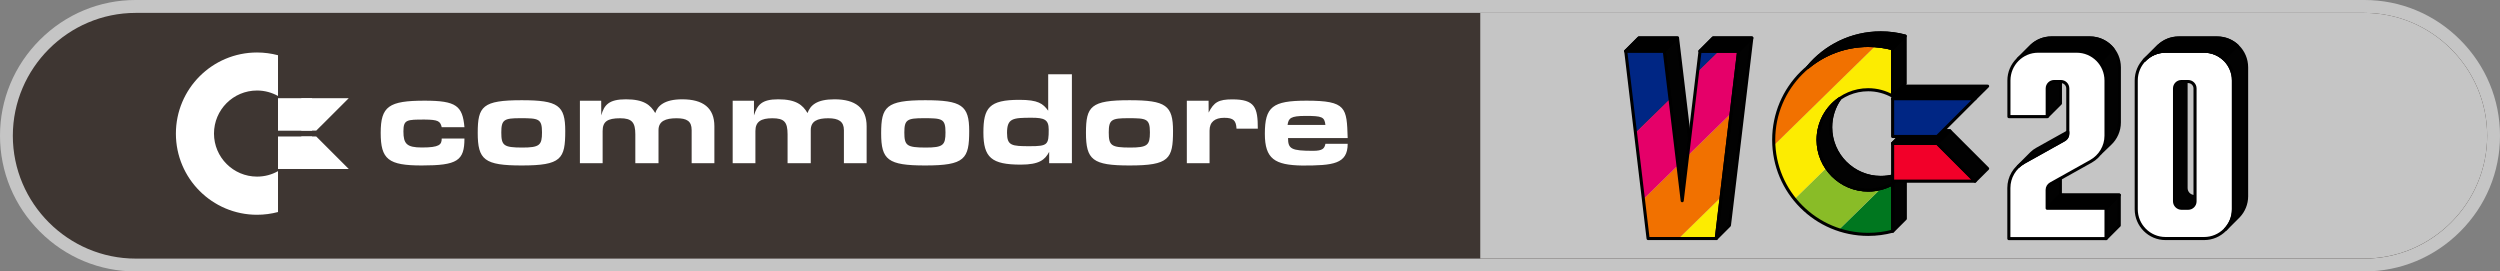 <?xml version="1.0" encoding="utf-8"?>
<!-- Generator: Adobe Illustrator 25.4.1, SVG Export Plug-In . SVG Version: 6.00 Build 0)  -->
<svg version="1.1" id="Layer_1" xmlns="http://www.w3.org/2000/svg" xmlns:xlink="http://www.w3.org/1999/xlink" x="0px" y="0px"
	 viewBox="0 0 3839 416.8" style="enable-background:new 0 0 3839 416.8;" xml:space="preserve">
<rect x="0" y="0" width="3839" height="416.8" fill="#808080" stroke="none"/>
<style type="text/css">
	.st0{fill-rule:evenodd;clip-rule:evenodd;fill:#3E3632;}
	.st1{fill:#282422;}
	.st2{fill:#C5C5C5;}
	.st3{fill:#020202;stroke:#000000;stroke-width:4.783;stroke-linecap:round;stroke-linejoin:round;stroke-miterlimit:10;}
	.st4{clip-path:url(#SVGID_00000178204633967352120430000004472916007628274863_);}
	.st5{fill:#002684;stroke:#231F20;stroke-width:0.797;stroke-linecap:round;stroke-linejoin:round;stroke-miterlimit:10;}
	.st6{fill:#00771F;}
	.st7{fill:#89BC27;}
	.st8{fill:#FCEC01;}
	.st9{fill:#F17100;}
	.st10{fill:#E50069;}
	.st11{clip-path:url(#SVGID_00000154389726501722861570000004050958496790938241_);}
	.st12{stroke:#000000;stroke-width:4.783;stroke-linecap:round;stroke-linejoin:round;stroke-miterlimit:10;}
	.st13{fill:#FFFFFF;stroke:#000000;stroke-width:4.783;stroke-linecap:round;stroke-linejoin:round;stroke-miterlimit:10;}
	.st14{fill:#020202;}
	.st15{fill:none;stroke:#000000;stroke-width:4.783;stroke-linecap:round;stroke-linejoin:round;stroke-miterlimit:10;}
	.st16{fill:#F20029;stroke:#000000;stroke-width:4.783;stroke-linecap:round;stroke-linejoin:round;stroke-miterlimit:10;}
	.st17{fill:#002684;stroke:#000000;stroke-width:4.783;stroke-linecap:round;stroke-linejoin:round;stroke-miterlimit:10;}
	.st18{fill:url(#SVGID_00000004509617288502175000000009468056318293103502_);}
	.st19{fill:#FFFFFF;}
	.st20{fill:url(#SVGID_00000177452980249941951590000007317653526205873825_);}
	.st21{fill:url(#SVGID_00000101069053518553080750000004476253721910843792_);}
	.st22{fill:url(#SVGID_00000011018428426584454880000003933354173448773787_);}
	.st23{clip-path:url(#SVGID_00000176025379935073385080000002437822630379716241_);}
	.st24{clip-path:url(#SVGID_00000160152653283581251990000016870653862041654676_);}
	.st25{clip-path:url(#SVGID_00000084524738570112828600000008605900097073947835_);}
	.st26{fill:#002684;}
	.st27{clip-path:url(#SVGID_00000178917811379689569000000007848575559304487859_);}
	.st28{clip-path:url(#SVGID_00000101810153163239469380000000695983236160039599_);}
	.st29{fill:#020202;stroke:#000000;stroke-width:4.928;stroke-linecap:round;stroke-linejoin:round;stroke-miterlimit:10;}
	.st30{fill:#FFFFFF;stroke:#000000;stroke-width:4.928;stroke-linecap:round;stroke-linejoin:round;stroke-miterlimit:10;}
	.st31{fill:#F20029;stroke:#000000;stroke-width:4.928;stroke-linecap:round;stroke-linejoin:round;stroke-miterlimit:10;}
	.st32{fill:#002684;stroke:#000000;stroke-width:4.928;stroke-linecap:round;stroke-linejoin:round;stroke-miterlimit:10;}
	.st33{fill:none;stroke:#000000;stroke-width:4.928;stroke-linecap:round;stroke-linejoin:round;stroke-miterlimit:10;}
	.st34{clip-path:url(#SVGID_00000167373235856288584960000013179317956217439657_);}
	.st35{clip-path:url(#SVGID_00000077313309533250293690000017563902209071134618_);}
	.st36{clip-path:url(#SVGID_00000129205861111435064540000010623392844213459626_);}
	.st37{fill:url(#SVGID_00000155869482432701343330000004538182191765851030_);}
	.st38{fill:url(#SVGID_00000145739943489232180770000002838211668171683493_);}
	.st39{fill:url(#SVGID_00000183933823132107529450000011068842090926142343_);}
	.st40{fill:url(#SVGID_00000145740279485437716050000010143650742038026147_);}
	.st41{clip-path:url(#SVGID_00000105419832058856559400000012349046399811177350_);}
	.st42{fill:#231F20;}
	.st43{clip-path:url(#SVGID_00000152956021615581542970000004075322886270106301_);}
	.st44{clip-path:url(#SVGID_00000129915441044571917810000002929584671490102921_);}
	.st45{fill:#F20029;}
	.st46{clip-path:url(#SVGID_00000091707030219355084890000005112695540539074478_);}
	.st47{clip-path:url(#SVGID_00000092443415693466954980000008326746021339640724_);}
	.st48{clip-path:url(#SVGID_00000021095882141012403120000009935227584637458347_);}
	.st49{clip-path:url(#SVGID_00000048492913842987425640000011023476247597178755_);}
	.st50{clip-path:url(#SVGID_00000026145177802431348750000003720381952311065733_);}
	.st51{clip-path:url(#SVGID_00000008851520129563555020000007641358649882741123_);}
	.st52{fill-rule:evenodd;clip-rule:evenodd;fill:#F20029;}
	.st53{fill-rule:evenodd;clip-rule:evenodd;fill:#FD7801;}
	.st54{fill-rule:evenodd;clip-rule:evenodd;fill:#F2F540;}
	.st55{fill-rule:evenodd;clip-rule:evenodd;fill:#48CC31;}
	.st56{fill-rule:evenodd;clip-rule:evenodd;fill:#14A3FD;}
	.st57{fill:url(#SVGID_00000177443749533580413870000004744078837251391928_);}
	.st58{fill:url(#SVGID_00000077313600202261368510000010841251137414411197_);}
	.st59{fill:url(#SVGID_00000088096341520570259590000000392848178244215680_);}
	.st60{fill:url(#SVGID_00000080195425136607443200000006291997193008793985_);}
	.st61{fill:url(#SVGID_00000018923464835980586870000007245107341814377896_);}
	.st62{fill:url(#SVGID_00000007407767483066638620000009558598999795176599_);}
	.st63{fill:url(#SVGID_00000140727017249710522700000004537145584444222601_);}
	.st64{fill:url(#SVGID_00000035525272628101441340000002278640655337770671_);}
	.st65{fill:url(#SVGID_00000056396588801771061480000009426439404363233183_);}
	.st66{fill:url(#SVGID_00000091717155924349465850000018142646328717698751_);}
	.st67{fill:url(#SVGID_00000002379785930681101050000014469778944713891515_);}
	.st68{fill:url(#SVGID_00000129206942419352923370000003579597649964919708_);}
	.st69{fill:url(#SVGID_00000165927664028675963030000011609641885882240407_);}
	.st70{fill:url(#SVGID_00000089538637230866014830000012231016566363885736_);}
	.st71{fill:url(#SVGID_00000003812953784894435120000004357163910344166324_);}
	.st72{fill:url(#SVGID_00000091004340204966773710000014946556860937172386_);}
	.st73{fill:url(#SVGID_00000037662310561977075380000007685882261802432408_);}
	.st74{fill-rule:evenodd;clip-rule:evenodd;fill:#0F2166;}
	.st75{fill-rule:evenodd;clip-rule:evenodd;fill:#1D4C59;}
	.st76{fill-rule:evenodd;clip-rule:evenodd;fill:#2C774C;}
	.st77{fill-rule:evenodd;clip-rule:evenodd;fill:#3AA23E;}
	.st78{fill-rule:evenodd;clip-rule:evenodd;fill:#48CD31;}
	.st79{fill-rule:evenodd;clip-rule:evenodd;fill:#6AD534;}
	.st80{fill-rule:evenodd;clip-rule:evenodd;fill:#8CDD37;}
	.st81{fill-rule:evenodd;clip-rule:evenodd;fill:#AFE63A;}
	.st82{fill-rule:evenodd;clip-rule:evenodd;fill:#D1EE3D;}
	.st83{fill-rule:evenodd;clip-rule:evenodd;fill:#F3F640;}
	.st84{fill-rule:evenodd;clip-rule:evenodd;fill:#F6D730;}
	.st85{fill-rule:evenodd;clip-rule:evenodd;fill:#F9B721;}
	.st86{fill-rule:evenodd;clip-rule:evenodd;fill:#FB9811;}
	.st87{fill-rule:evenodd;clip-rule:evenodd;fill:#FE7801;}
	.st88{fill-rule:evenodd;clip-rule:evenodd;fill:#FE5C13;}
	.st89{fill-rule:evenodd;clip-rule:evenodd;fill:#FE4125;}
	.st90{fill-rule:evenodd;clip-rule:evenodd;fill:#FE2537;}
	.st91{fill-rule:evenodd;clip-rule:evenodd;fill:#14A4FE;}
	.st92{fill-rule:evenodd;clip-rule:evenodd;fill:#21AECB;}
	.st93{fill-rule:evenodd;clip-rule:evenodd;fill:#2EB998;}
	.st94{fill-rule:evenodd;clip-rule:evenodd;fill:#3BC364;}
	.st95{fill-rule:evenodd;clip-rule:evenodd;fill:#C5C5C5;}
	.st96{fill:#020202;stroke:#000000;stroke-width:4.733;stroke-linecap:round;stroke-linejoin:round;stroke-miterlimit:10;}
	.st97{clip-path:url(#SVGID_00000085963071075422238290000008403935940845627326_);}
	.st98{fill:#002684;stroke:#231F20;stroke-width:0.789;stroke-linecap:round;stroke-linejoin:round;stroke-miterlimit:10;}
	.st99{clip-path:url(#SVGID_00000147201287396655974960000018036599481560194971_);}
	.st100{stroke:#000000;stroke-width:4.733;stroke-linecap:round;stroke-linejoin:round;stroke-miterlimit:10;}
	.st101{fill:#FFFFFF;stroke:#000000;stroke-width:4.733;stroke-linecap:round;stroke-linejoin:round;stroke-miterlimit:10;}
	.st102{fill:none;stroke:#000000;stroke-width:4.733;stroke-linecap:round;stroke-linejoin:round;stroke-miterlimit:10;}
	.st103{fill:#F20029;stroke:#000000;stroke-width:4.733;stroke-linecap:round;stroke-linejoin:round;stroke-miterlimit:10;}
	.st104{fill:#002684;stroke:#000000;stroke-width:4.733;stroke-linecap:round;stroke-linejoin:round;stroke-miterlimit:10;}
	.st105{fill:url(#SVGID_00000152232328074460577700000005429674086058685838_);}
	.st106{fill:url(#SVGID_00000051370515430560671360000001562831006778524853_);}
	.st107{fill:url(#SVGID_00000147918433736035837110000001236577718264524940_);}
	.st108{fill:url(#SVGID_00000072260928295161519660000011596668881452552097_);}
	.st109{clip-path:url(#SVGID_00000105402317829967311950000004515451747389794188_);}
	.st110{clip-path:url(#SVGID_00000133517374242065163350000011083645750689948818_);}
	.st111{clip-path:url(#SVGID_00000047030390846417159480000002885280154266312884_);}
	.st112{clip-path:url(#SVGID_00000111164135220865759440000015237615697220552084_);}
	.st113{clip-path:url(#SVGID_00000013878530840264107020000012781016880613388700_);}
	.st114{fill:#020202;stroke:#000000;stroke-width:4.877;stroke-linecap:round;stroke-linejoin:round;stroke-miterlimit:10;}
	.st115{fill:#FFFFFF;stroke:#000000;stroke-width:4.877;stroke-linecap:round;stroke-linejoin:round;stroke-miterlimit:10;}
	.st116{fill:#F20029;stroke:#000000;stroke-width:4.877;stroke-linecap:round;stroke-linejoin:round;stroke-miterlimit:10;}
	.st117{fill:#002684;stroke:#000000;stroke-width:4.877;stroke-linecap:round;stroke-linejoin:round;stroke-miterlimit:10;}
	.st118{fill:none;stroke:#000000;stroke-width:4.877;stroke-linecap:round;stroke-linejoin:round;stroke-miterlimit:10;}
	.st119{fill:url(#SVGID_00000033329585233929165870000010221789662019608490_);}
	.st120{fill:url(#SVGID_00000003099337590839382900000010015140360534605970_);}
	.st121{fill:url(#SVGID_00000178889361165215813720000010066707298610917026_);}
	.st122{fill:url(#SVGID_00000013173357817742623340000016542371476992359871_);}
	.st123{clip-path:url(#SVGID_00000114790104017032957250000000099575547344481959_);}
	.st124{clip-path:url(#SVGID_00000180342157378070097730000005967161787645795243_);}
	.st125{clip-path:url(#SVGID_00000112613642583363801860000000023184994161629617_);}
	.st126{fill-rule:evenodd;clip-rule:evenodd;fill:#FFFFFF;}
	.st127{fill:url(#SVGID_00000127016043244183669750000010085824528688752801_);}
	.st128{fill:url(#SVGID_00000044880955385432035920000017038449856167708863_);}
	.st129{fill:url(#SVGID_00000091698939363932160190000000685925474978246827_);}
	.st130{fill:url(#SVGID_00000097493418839037798120000013452352376385285795_);}
	.st131{fill:url(#SVGID_00000155138630397517819460000004378652726805427386_);}
	.st132{fill:url(#SVGID_00000048502452147147421530000001741968731259484853_);}
	.st133{fill:url(#SVGID_00000109719033653234407790000012592595747838661564_);}
	.st134{fill:url(#SVGID_00000046338031709617240060000011020552820930782341_);}
	.st135{fill:url(#SVGID_00000065759865059035010080000000435152725342785423_);}
	.st136{fill:url(#SVGID_00000075882573549891054360000007482998312616158389_);}
	.st137{fill:url(#SVGID_00000168838703050728300040000006217819644944205199_);}
	.st138{fill:url(#SVGID_00000025409958477121862760000017161725998504066459_);}
	.st139{fill:url(#SVGID_00000166633901239510704400000004665483439363914644_);}
	.st140{fill:url(#SVGID_00000028311441202725223300000000486983287216298928_);}
	.st141{fill:url(#SVGID_00000145742181032258157390000012457750589530376362_);}
	.st142{fill:url(#SVGID_00000132065065907212789000000006663636377011415955_);}
	.st143{fill:url(#SVGID_00000015336240477905358800000005701691969369266845_);}
	.st144{fill-rule:evenodd;clip-rule:evenodd;fill:#002684;}
	.st145{fill-rule:evenodd;clip-rule:evenodd;fill:#12506F;}
	.st146{fill-rule:evenodd;clip-rule:evenodd;fill:#24795B;}
	.st147{fill-rule:evenodd;clip-rule:evenodd;fill:#36A346;}
	.st148{fill-rule:evenodd;clip-rule:evenodd;fill:#6AD434;}
	.st149{fill-rule:evenodd;clip-rule:evenodd;fill:#8BDC37;}
	.st150{fill-rule:evenodd;clip-rule:evenodd;fill:#AEE53A;}
	.st151{fill-rule:evenodd;clip-rule:evenodd;fill:#D0ED3D;}
	.st152{fill-rule:evenodd;clip-rule:evenodd;fill:#F5D630;}
	.st153{fill-rule:evenodd;clip-rule:evenodd;fill:#F8B621;}
	.st154{fill-rule:evenodd;clip-rule:evenodd;fill:#FA9711;}
	.st155{fill-rule:evenodd;clip-rule:evenodd;fill:#F9500E;}
	.st156{fill-rule:evenodd;clip-rule:evenodd;fill:#F6281C;}
	.st157{clip-path:url(#SVGID_00000138547546588017532420000008824013047305065353_);}
	.st158{clip-path:url(#SVGID_00000167391415512076828080000010318791567655514285_);}
	.st159{clip-path:url(#SVGID_00000000186895783094845570000006681456044263926173_);}
	.st160{clip-path:url(#SVGID_00000109737997120895735050000005263321601168134565_);}
	.st161{clip-path:url(#SVGID_00000093139235072718626130000005882914683062694274_);}
	.st162{clip-path:url(#SVGID_00000148652311152894137040000009039232514904364722_);}
	.st163{clip-path:url(#SVGID_00000137118338382380010180000017624411123572927109_);}
	.st164{clip-path:url(#SVGID_00000028318104920161531190000015115517977397233539_);}
	.st165{clip-path:url(#SVGID_00000110456587245776364350000006349368638994353060_);}
	.st166{clip-path:url(#SVGID_00000171686742390819928920000004587131337918297752_);}
	.st167{clip-path:url(#SVGID_00000176010803130863358820000004187599757720096386_);}
	.st168{clip-path:url(#SVGID_00000013163794367516568960000009196893434491605391_);}
	.st169{clip-path:url(#SVGID_00000130608902322642782430000011817094804031126461_);}
	.st170{clip-path:url(#SVGID_00000034809631043083775760000006320258315160440249_);}
	.st171{clip-path:url(#SVGID_00000121259648606029824490000009849546134512905133_);}
	.st172{clip-path:url(#SVGID_00000049205377555713973500000012024686792186417291_);}
	.st173{clip-path:url(#SVGID_00000178198573595093632100000004395209389903942334_);}
	.st174{clip-path:url(#SVGID_00000160158697451164013920000011372372885865876380_);}
	.st175{clip-path:url(#SVGID_00000052783989496056068530000002687085923527517588_);}
	.st176{clip-path:url(#SVGID_00000042723775457112596070000009985153872958104721_);}
	.st177{clip-path:url(#SVGID_00000046300861104541068130000018306919072168601769_);}
	.st178{clip-path:url(#SVGID_00000103982051968317252640000004851936935620385200_);}
	.st179{clip-path:url(#SVGID_00000025418383038781844670000005957434240211242889_);}
	.st180{clip-path:url(#SVGID_00000093855511175883981220000015928105734053171592_);}
	.st181{clip-path:url(#SVGID_00000079455091552649274950000017058837905684284588_);}
	.st182{clip-path:url(#SVGID_00000121277102689646892910000012304295790433737100_);}
	.st183{clip-path:url(#SVGID_00000057860780026778352770000009234022631470265764_);}
</style>
<g>
	<g>
		<path class="st95" d="M208.4,416.8c-55.5,0-107.8-21.7-147.2-61.2C21.7,316.1,0,263.8,0,208.3C0,153,21.7,100.7,61.2,61.2
			S153,0,208.4,0h3422.2c55.5,0,107.8,21.7,147.2,61.2c39.5,39.5,61.2,91.8,61.2,147.2c0,55.5-21.7,107.8-61.2,147.2
			c-39.5,39.5-91.8,61.2-147.2,61.2L208.4,416.8L208.4,416.8z"/>
		<path id="path4583_00000147181559814607495680000008465619725816332952_" class="st0" d="M208.4,19.8h3422.2
			c103.8,0,188.7,84.9,188.7,188.6l0,0c0,103.8-84.9,188.7-188.7,188.7H208.4c-103.8,0-188.7-84.9-188.7-188.7l0,0
			C19.8,104.7,104.7,19.8,208.4,19.8z"/>
		<path id="path4595_00000030456616161198339100000009660805904688890258_" class="st19" d="M1855.9,154.7h-33.4v95.9h34.9v-50.1
			c0-13.1,8-19.6,22.5-19.6c14.5,0,18.2,4.4,18.9,16.7h32.7c0-32.7-4.4-45-39.2-45c-21.1,0-28.3,4.4-36.3,20.3L1855.9,154.7
			L1855.9,154.7z M2016.4,231.6c-33.4,0-38.5-2.9-38.5-19.6h91.6c-1.5-46.5-1.5-57.4-63.2-57.4c-52.3,0-64,9.4-64,50.9
			c0,38.5,15.3,48,57.4,48.7c47.2,0,69.8-2.2,69.8-33.4h-34.2C2033.9,228,2031,231.6,2016.4,231.6z M1977.2,191.8
			c1.5-10.2,4.4-13.8,27.6-13.8c25.4,0,29.1,1.5,30.5,13.8H1977.2z M678.3,195.3h34.9c-2.9-32.7-12.4-40.7-61-40.7
			c-55.2,0-67.6,8.7-67.6,49.4s11.6,50.1,63.2,50.1c54.5,0,65.4-7.3,65.4-41.4h-34.9c0,9.5-3.6,13.8-30.5,13.8
			c-23.3,0-28.3-5.8-28.3-24.7c0-18.2,5.1-18.2,32.7-18.2C672.5,183.8,676.1,185.9,678.3,195.3z M1488.3,201.1
			c0-39.2-11.6-47.2-67.6-47.2c-60.3,0-67.6,10.2-67.6,50.8c0,40.7,10.2,49.4,67.6,49.4C1481.8,254.1,1488.3,244,1488.3,201.1z
			 M1388.7,203.3c0-19.6,4.4-21.8,29.8-21.8c28.3,0,33.4,0.7,33.4,21.8c0,19.6-3.6,23.3-30.5,23.3
			C1392.4,226.5,1388.7,223.6,1388.7,203.3L1388.7,203.3z M1801.3,201.1c0-39.2-10.9-47.2-66.8-47.2c-59.6,0-66.9,9.4-66.9,50.1
			c0,41.4,10.2,50.1,66.9,50.1C1795.5,254.1,1801.3,244,1801.3,201.1z M1702.6,203.3c0-19.6,4.4-21.8,29.8-21.8
			c28.3,0,33.4,0.7,33.4,21.8c0,19.6-3.6,23.3-30.5,23.3C1706.3,226.5,1702.6,223.6,1702.6,203.3z M868,201.1
			c0-39.2-10.9-47.2-66.8-47.2c-60.3,0-67.6,9.4-67.6,50.1c0,41.4,10.2,50.1,67.6,50.1C862.1,254.1,868,244,868,201.1z M769.8,203.3
			c0-19.6,4.4-21.8,29.1-21.8c28.3,0,33.4,0.7,33.4,21.8c0,19.6-3.6,23.3-30.5,23.3C773.5,226.5,769.8,223.6,769.8,203.3z
			 M1609.6,114v56c-8-10.9-15.3-16.7-44.3-16.7c-46.5,0-55.2,12.4-55.2,50.1c0,38.5,12.4,49.4,57.4,49.4c28.3,0,37.1-7.3,43.6-19.6
			v17.4h34.9V114H1609.6L1609.6,114z M1584.2,180.8c19.6,0,26.2,2.9,26.2,18.2c0,23.3-1.5,25.5-29.1,25.5s-34.9-0.7-34.9-20.4
			C1546.4,181.6,1555.1,180.8,1584.2,180.8z M923.2,154.7h-32.7v95.9h34.9v-49.4c0-14.5,7.3-19.6,26.9-19.6
			c18.2,0,23.3,6.5,23.3,24.7v44.3h35.6v-50.8c0-13.8,10.9-18.2,27.6-18.2c16,0,23.3,4.4,23.3,18.2v50.8h34.9v-56.7
			c0-28.3-17.4-41.4-49.4-41.4c-27.6,0-37.8,10.2-41.4,21.1c-7.3-12.4-17.4-21.1-45.1-21.1c-26.2,0-33.4,8.7-37.8,24.7L923.2,154.7
			L923.2,154.7z M1157.8,154.7h-32.7v95.9h34.9v-49.4c0-14.5,8.7-19.6,26.1-19.6c18.2,0,23.3,5.8,23.3,24.7v44.3h35.6v-50.8
			c0-13.8,10.2-18.2,26.9-18.2c16,0,24,5.1,24,18.2v50.8h34.9v-56.7c0-28.3-17.4-41.4-49.4-41.4c-27.6,0-37.1,9.4-41.4,21.1
			c-7.3-12.4-17.4-21.1-45.1-21.1c-25.4,0-32,8.7-37.1,24.7L1157.8,154.7L1157.8,154.7z"/>
		<g>
			<path class="st19" d="M426.9,262.8c-9.5,5.4-20.5,8.4-32.2,8.4c-36.4,0-66.1-29.6-66.1-66.1s29.6-66.1,66.1-66.1
				c11.7,0,22.7,3.1,32.2,8.4V84.8c-10.3-2.7-21.1-4.2-32.2-4.2c-68.8,0-124.6,55.8-124.6,124.6s55.8,124.6,124.6,124.6
				c11.1,0,21.9-1.5,32.2-4.2V262.8z"/>
			<g>
				<g>
					<rect x="426.9" y="150.8" class="st19" width="52.3" height="49.9"/>
					<polygon class="st19" points="535.5,150.8 485.6,200.6 462.7,200.6 462.7,150.8 					"/>
				</g>
				<g>
					<rect x="426.9" y="209.6" class="st19" width="52.3" height="49.9"/>
					<polygon class="st19" points="535.5,259.5 485.6,209.6 462.7,209.6 462.7,259.5 					"/>
				</g>
			</g>
		</g>
		<path class="st2" d="M3630.7,19.8H2273.1V397h1357.5c103.8,0,188.7-84.9,188.7-188.7C3819.2,104.7,3734.3,19.8,3630.7,19.8z"/>
		<g>
			<polygon class="st96" points="2546.2,58.3 2516.7,58.3 2496.5,78.5 2519.1,78.5 2555.7,78.5 2583.2,308.2 2594.5,213.4 
				2576,58.3 			"/>
			<g>
				<g>
					<defs>
						<polygon id="SVGID_00000152963397669467435110000011424588802262167962_" points="2610.6,78.5 2583.2,308.2 2555.7,78.5 
							2496.5,78.5 2530.8,366.3 2576.2,366.3 2590.1,366.3 2635.5,366.3 2669.8,78.5 						"/>
					</defs>
					<clipPath id="SVGID_00000060740727545288215210000002336566991692675474_">
						<use xlink:href="#SVGID_00000152963397669467435110000011424588802262167962_"  style="overflow:visible;"/>
					</clipPath>
					<g style="clip-path:url(#SVGID_00000060740727545288215210000002336566991692675474_);">
						<polygon class="st98" points="2650,68.4 2322.3,389.3 2203.6,389.3 2455.3,68.4 						"/>
						<polygon class="st6" points="3114.1,68.4 2786.5,389.3 3065.8,389.3 						"/>
						<polygon class="st7" points="2998,68.4 2670.4,389.3 2786.5,389.3 3114.1,68.4 						"/>
						<polygon class="st8" points="2554.3,389.3 2882,68.4 2998,68.4 2670.4,389.3 						"/>
						<polygon class="st9" points="2438.4,389.3 2766,68.4 2882,68.4 2554.3,389.3 						"/>
						<polygon class="st10" points="2322.3,389.3 2650,68.4 2766,68.4 2438.4,389.3 						"/>
					</g>
				</g>
			</g>
			<polygon class="st96" points="2660.4,58.3 2630.8,58.3 2610.6,78.5 2628.4,78.5 2669.8,78.5 2637.9,346.1 2637.9,346.1 
				2635.5,366.3 2655.7,346.1 2657.6,330.4 2657.6,330.4 2690.1,58.3 			"/>
			<g>
				<g>
					<defs>
						<path id="SVGID_00000083048804369792199190000011644998351817825166_" d="M2906.3,282c-11.1,6.2-23.9,9.8-37.5,9.8
							c-42.4,0-77-34.5-77-77s34.5-77,77-77c13.6,0,26.4,3.6,37.5,9.8v-73c-12-3.2-24.5-4.9-37.5-4.9c-80.2,0-145.1,65-145.1,145.1
							s65,145.1,145.1,145.1c13,0,25.6-1.7,37.5-4.9V282z"/>
					</defs>
					<clipPath id="SVGID_00000152258786054422950320000003621436259044443028_">
						<use xlink:href="#SVGID_00000083048804369792199190000011644998351817825166_"  style="overflow:visible;"/>
					</clipPath>
					<g style="clip-path:url(#SVGID_00000152258786054422950320000003621436259044443028_);">
						<polygon class="st98" points="2650,68.4 2322.3,389.3 2203.6,389.3 2455.3,68.4 						"/>
						<polygon class="st6" points="3114.1,68.4 2786.5,389.3 3065.8,389.3 						"/>
						<polygon class="st7" points="2998,68.4 2670.4,389.3 2786.5,389.3 3114.1,68.4 						"/>
						<polygon class="st8" points="2554.3,389.3 2882,68.4 2998,68.4 2670.4,389.3 						"/>
						<polygon class="st9" points="2438.4,389.3 2766,68.4 2882,68.4 2554.3,389.3 						"/>
						<polygon class="st10" points="2322.3,389.3 2650,68.4 2766,68.4 2438.4,389.3 						"/>
					</g>
				</g>
			</g>
			<polygon class="st100" points="2555.7,78.5 2576,58.3 2516.7,58.3 2496.5,78.5 			"/>
			<polygon class="st100" points="2630.8,58.3 2690.1,58.3 2669.8,78.5 2610.6,78.5 			"/>
			<g>
				<path class="st96" d="M3209.4,58.3h-59.2c-11.7,0-22.4,4.5-30.4,11.9l0,0l-0.3,0.3c-0.7,0.6-1.3,1.3-2,2l-18.1,18.1l0,0
					c1-0.9,2-1.8,3.1-2.7l0,0c1.1-0.8,2.2-1.6,3.3-2.3c0.1,0,0.1-0.1,0.2-0.1c1.1-0.7,2.2-1.3,3.4-1.9c0.1-0.1,0.3-0.1,0.4-0.2
					c1.1-0.5,2.2-1.1,3.3-1.5c0.3-0.1,0.6-0.2,0.9-0.3c1-0.4,2-0.8,3.1-1.1c0.5-0.1,1-0.2,1.5-0.4c0.9-0.2,1.8-0.5,2.7-0.7
					c0.8-0.2,1.5-0.2,2.3-0.4c0.7-0.1,1.3-0.2,2-0.3c1.5-0.1,3-0.2,4.5-0.2h59.2l0,0c1.4,0,2.8,0.1,4.2,0.2c0.4,0,0.8,0.1,1.2,0.1
					c1,0.1,2,0.3,3,0.5c0.4,0.1,0.8,0.1,1.2,0.2c2.6,0.6,5.2,1.4,7.6,2.4c0.4,0.1,0.7,0.3,1.1,0.5c0.9,0.4,1.8,0.8,2.6,1.3
					c0.3,0.2,0.7,0.3,1,0.5c1.1,0.6,2.3,1.3,3.3,2c1.2,0.8,2.4,1.7,3.5,2.6c1.2,1,2.3,2,3.4,3.1c0.4,0.4,0.7,0.7,1,1.1
					c0.7,0.8,1.4,1.5,2,2.3c0.4,0.5,0.7,1,1.1,1.4c0.6,0.8,1.1,1.5,1.6,2.3c0.3,0.5,0.7,1.1,1,1.6c0.5,0.8,0.9,1.6,1.3,2.4
					c0.3,0.6,0.6,1.2,0.8,1.8c0.4,0.8,0.7,1.7,1.1,2.6c0.2,0.6,0.5,1.2,0.7,1.8c0.3,0.9,0.6,1.8,0.8,2.8c0.2,0.6,0.3,1.2,0.5,1.8
					c0.2,1,0.4,2.1,0.5,3.2c0.1,0.5,0.2,1.1,0.2,1.6c0.2,1.6,0.3,3.2,0.3,4.9l0,0v77.8l0,0v7c0,9.8-3.2,19.2-8.9,26.8l0,0l14.7-14.1
					l0,0c9-8.4,14.4-20.3,14.4-32.9v-84.8C3254.4,78.5,3234.2,58.3,3209.4,58.3z"/>
				<path class="st101" d="M3280.4,123.6v197.7c0,24.9,20.2,45,45,45h59.2c24.9,0,45-20.2,45-45V123.6c0-24.9-20.2-45-45-45h-59.2
					C3300.5,78.5,3280.4,98.7,3280.4,123.6z M3339.2,309.1V135.8c0-5.9,4.8-10.6,10.6-10.6h10.3c5.9,0,10.6,4.8,10.6,10.6v173.4
					c0,5.9-4.8,10.6-10.6,10.6h-10.3C3344,319.7,3339.2,314.9,3339.2,309.1z"/>
				<g>
					<g>
						<path class="st14" d="M3414.8,354.6L3414.8,354.6l0.8-0.7C3415.3,354.2,3415,354.4,3414.8,354.6z"/>
						<path class="st96" d="M3449.9,103.4c0-24.9-20.2-45-45-45h-59.2c-11.9,0-22.6,4.6-30.6,12.1h-0.2l-22.1,22.1h0.1
							c8.2-8.6,19.7-14,32.6-14h9.5h49.7c6.2,0,12.1,1.3,17.5,3.5c6.6,2.8,12.4,7.1,17,12.6c0.3,0.4,0.6,0.8,0.9,1.2
							c2,2.5,3.7,5.3,5.1,8.2c2.9,5.9,4.5,12.5,4.5,19.6v187.3l0,0v10.5c0,12-4.7,22.9-12.4,30.9l19.3-19.3c0.3-0.3,0.6-0.6,0.8-0.8
							l0.2-0.2l0,0c7.6-8,12.3-18.9,12.3-30.8L3449.9,103.4L3449.9,103.4z"/>
					</g>
					<path class="st14" d="M3349.8,125.1c-5.9,0-10.6,4.8-10.6,10.6V309c0,5.9,4.8,10.6,10.6,10.6h10.3c5.9,0,10.6-4.8,10.6-10.6
						v-9.6h-0.8c-5.9,0-10.6-4.8-10.6-10.6V125.1H3349.8z"/>
				</g>
				<path class="st96" d="M3154.4,125.1c-5.9,0-10.6,4.8-10.6,10.6v8.7l0,0V179l20.2-20.2V142v-16.9H3154.4z"/>
				<path class="st96" d="M3163.9,299.5V274l-14.8,8.3c-3.4,1.9-5.4,5.4-5.4,9.3v28.2h90.4v8.4v38.2l20.2-20.2v-18v-28.6
					L3163.9,299.5L3163.9,299.5z"/>
				<path class="st14" d="M3097,93l-0.7,0.7l0,0C3096.5,93.5,3096.7,93.2,3097,93z"/>
				<path class="st100" d="M3404.8,58.3h-59.2c-11.9,0-22.6,4.6-30.6,12.1h-0.2l-22.1,22.1h0.1c8.2-8.6,19.7-14,32.6-14h9.5h49.7
					c6.2,0,12.1,1.3,17.5,3.5c4.9,2.1,9.3,5,13.2,8.6l20.2-20.2C3427.5,62.9,3416.7,58.3,3404.8,58.3z"/>
				<polygon class="st100" points="3143.7,319.7 3163.9,299.5 3254.4,299.5 3234.2,319.7 				"/>
				<path class="st100" d="M3224.4,95.6l20.2-20.2c-8.3-10.4-21-17.1-35.3-17.1h-59.1c-11.7,0-22.4,4.5-30.4,11.9l0,0l-0.3,0.3
					c-0.7,0.6-1.3,1.3-2,2l-18.1,18.1c8-7.5,18.8-12.1,30.6-12.1h59.2c9.3,0,18,2.8,25.2,7.7c1.2,0.8,2.4,1.7,3.5,2.6
					C3220.2,90.8,3222.4,93.1,3224.4,95.6z"/>
				<path class="st101" d="M3084.9,123.6v55.5h58.8v-43.3c0-5.9,4.8-10.6,10.6-10.6h10.4c5.9,0,10.6,4.8,10.6,10.6v69.7
					c0,3.9-2.1,7.4-5.5,9.3l-61.9,34.6c-14.3,8-23.1,23-23.1,39.3v49.8v27.9h58.8l0,0h90.4v-46.6h-90.4v-28.2c0-3.9,2.1-7.4,5.4-9.3
					l61.9-34.6c14.2-8,23.1-23,23.1-39.3v-84.8c0-24.9-20.2-45-45-45h-59.2C3105.1,78.5,3084.9,98.7,3084.9,123.6z"/>
				<path class="st96" d="M3135.6,233.8l34.3-19.2c0.4-0.2,0.8-0.5,1.2-0.8c2.7-2,4.2-5.1,4.2-8.5v-2.7l-47.1,26.3
					c-3.1,1.7-6,3.8-8.5,6.2l0,0l-0.3,0.3c-0.7,0.7-1.5,1.4-2.1,2.1l-17.9,17.9l0,0c2.6-2.4,5.5-4.5,8.6-6.3L3135.6,233.8
					L3135.6,233.8z"/>
			</g>
			<g>
				<path class="st14" d="M2860.7,354.6L2860.7,354.6l0.8-0.7C2861.3,354.2,2861,354.4,2860.7,354.6z"/>
			</g>
			<path class="st102" d="M2906.3,282c-11.1,6.2-23.9,9.8-37.5,9.8c-42.4,0-77-34.5-77-77s34.5-77,77-77c13.6,0,26.4,3.6,37.5,9.8
				v-73c-12-3.2-24.5-4.9-37.5-4.9c-80.2,0-145.1,65-145.1,145.1s65,145.1,145.1,145.1c13,0,25.6-1.7,37.5-4.9V282z"/>
			<g>
				<path class="st96" d="M2811.3,195.5c0-16.3,5.1-31.4,13.8-43.9c-20,13.9-33.1,37-33.1,63.2c0,42.4,34.5,77,77,77
					c13.6,0,26.4-3.6,37.5-9.8v34.9v38.2l19.3-19.3v-20.1v-53c-11.1,6.2-23.9,9.8-37.5,9.8C2845.8,272.5,2811.3,238,2811.3,195.5z"
					/>
				<path class="st96" d="M2888.1,50.5c-45,0-85.2,20.5-111.8,52.6c25.1-20.8,57.4-33.3,92.5-33.3c13,0,25.6,1.7,37.5,4.9v25.2v47.9
					l19.3-19.3v-27.4V55.4C2913.7,52.2,2901.1,50.5,2888.1,50.5z"/>
			</g>
			<path class="st100" d="M2906.3,74.7l19.3-19.3c-12-3.2-24.5-4.9-37.5-4.9c-45,0-85.2,20.5-111.8,52.6
				c25.1-20.8,57.4-33.3,92.5-33.3C2881.8,69.8,2894.4,71.5,2906.3,74.7z"/>
			<path class="st96" d="M2906.3,282l19.3-19.3c-11.1,6.2-23.9,9.8-37.5,9.8c-42.4,0-77-34.5-77-77c0-16.3,5.1-31.4,13.8-43.9
				c-20,13.9-33.1,37-33.1,63.2c0,42.4,34.5,77,77,77C2882.4,291.8,2895.2,288.2,2906.3,282L2906.3,282z"/>
			<polygon class="st103" points="2967.2,220.2 2948,220.2 2906.3,220.2 2906.3,278.2 2948,278.2 2967.2,278.2 3032.8,278.2 
				2974.8,220.2 			"/>
			<polygon class="st96" points="2986.6,200.8 2967.3,200.8 2925.7,200.8 2906.3,220.2 2925.7,220.2 2933.3,220.2 2948,220.2 
				2967.2,220.2 2974.8,220.2 3013.5,258.9 3032.8,278.2 3052.2,258.9 2994.1,200.8 			"/>
			<polygon class="st100" points="2974.8,220.2 2994.1,200.8 2925.7,200.8 2906.3,220.2 			"/>
			<polygon class="st100" points="2948,151.6 2967.2,151.6 3032.8,151.6 3052.2,132.3 2986.6,132.3 2967.3,132.3 2925.7,132.3 
				2906.3,151.6 2925.7,151.6 			"/>
			<polygon class="st104" points="2967.2,209.6 2974.8,209.6 3032.8,151.6 2967.2,151.6 2948,151.6 2906.3,151.6 2906.3,209.6 
				2948,209.6 			"/>
			<polygon class="st102" points="2610.6,78.5 2583.2,308.2 2555.7,78.5 2496.5,78.5 2530.8,366.3 2576.2,366.3 2590.1,366.3 
				2635.5,366.3 2669.8,78.5 			"/>
		</g>
	</g>
</g>
</svg>
